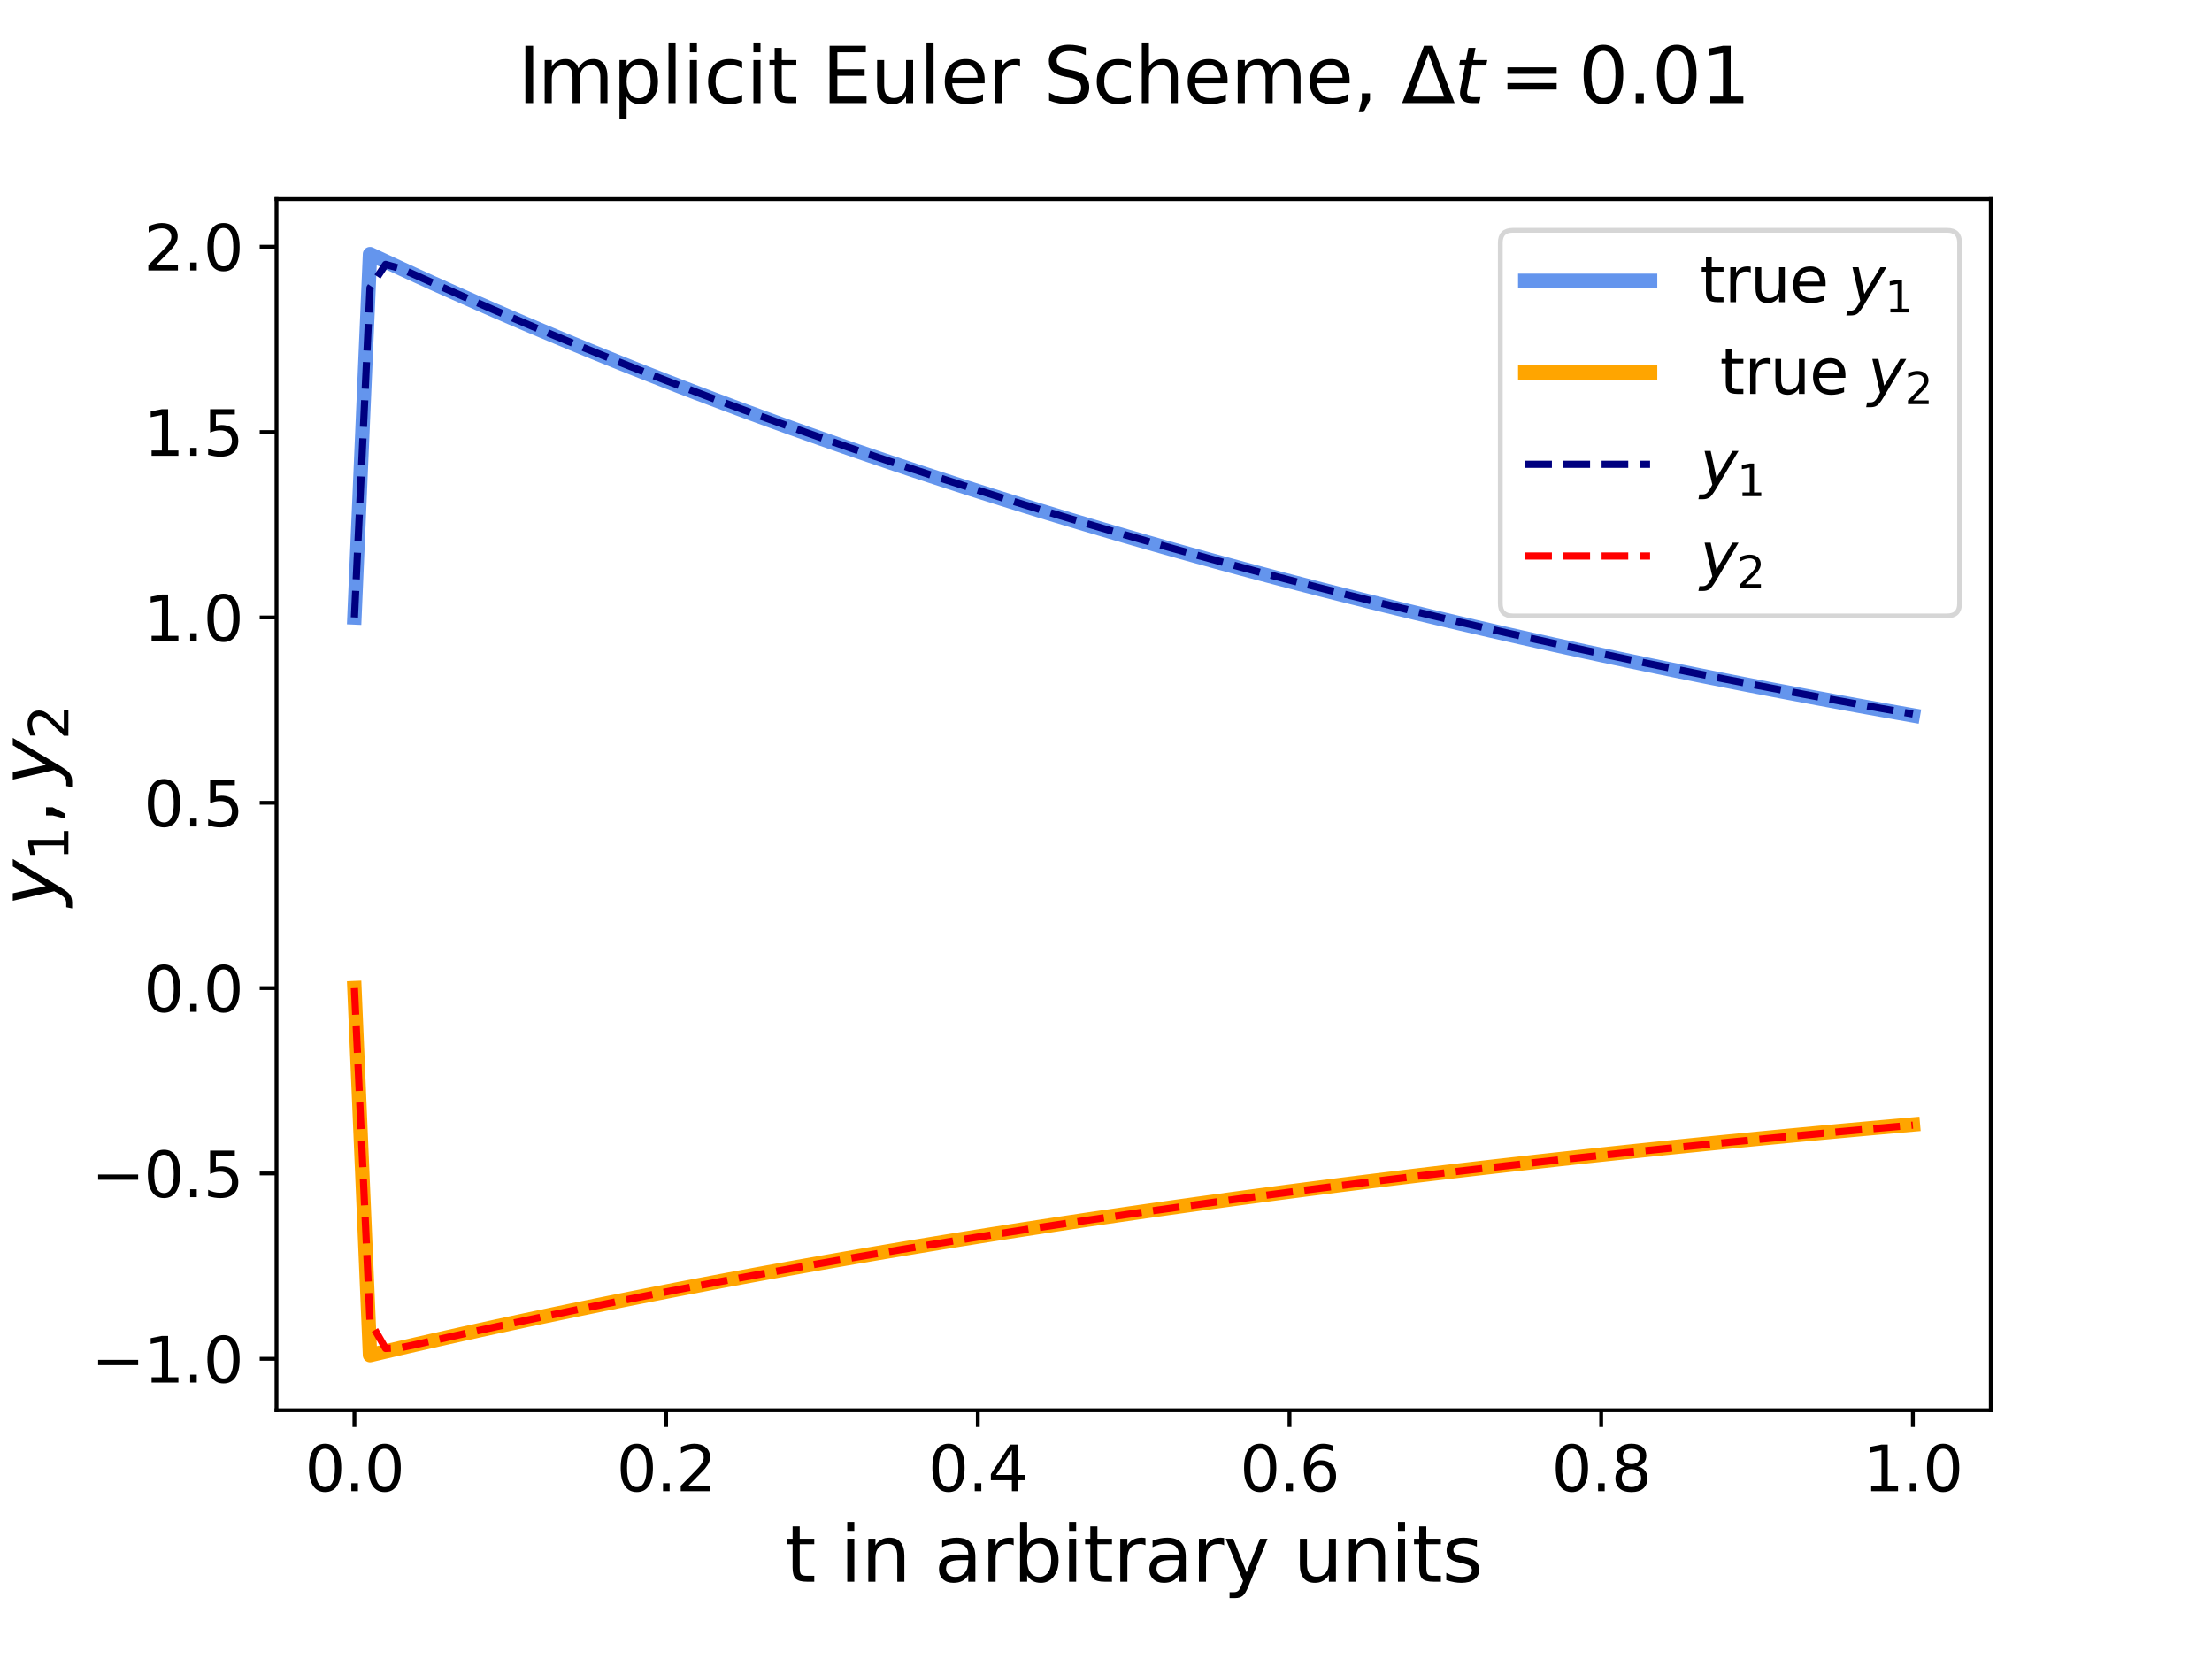 <?xml version="1.0" encoding="utf-8" standalone="no"?>
<!DOCTYPE svg PUBLIC "-//W3C//DTD SVG 1.1//EN"
  "http://www.w3.org/Graphics/SVG/1.1/DTD/svg11.dtd">
<svg xmlns:xlink="http://www.w3.org/1999/xlink" width="460.8pt" height="345.6pt" viewBox="0 0 460.8 345.6" xmlns="http://www.w3.org/2000/svg" version="1.1">
 <defs>
  <style type="text/css">*{stroke-linejoin: round; stroke-linecap: butt}</style>
 </defs>
 <g id="figure_1">
  <g id="patch_1">
   <path d="M 0 345.6 
L 460.8 345.6 
L 460.8 0 
L 0 0 
z
" style="fill: #ffffff"/>
  </g>
  <g id="axes_1">
   <g id="patch_2">
    <path d="M 57.6 293.76 
L 414.72 293.76 
L 414.72 41.472 
L 57.6 41.472 
z
" style="fill: #ffffff"/>
   </g>
   <g id="matplotlib.axis_1">
    <g id="xtick_1">
     <g id="line2d_1">
      <defs>
       <path id="me15429a01b" d="M 0 0 
L 0 3.5 
" style="stroke: #000000; stroke-width: 0.8"/>
      </defs>
      <g>
       <use xlink:href="#me15429a01b" x="73.833" y="293.76" style="stroke: #000000; stroke-width: 0.8"/>
      </g>
     </g>
     <g id="text_1">
      <!-- 0.0 -->
      <g transform="translate(63.496 310.638)scale(0.13 -0.13)">
       <defs>
        <path id="DejaVuSans-30" d="M 2034 4250 
Q 1547 4250 1301 3770 
Q 1056 3291 1056 2328 
Q 1056 1369 1301 889 
Q 1547 409 2034 409 
Q 2525 409 2770 889 
Q 3016 1369 3016 2328 
Q 3016 3291 2770 3770 
Q 2525 4250 2034 4250 
z
M 2034 4750 
Q 2819 4750 3233 4129 
Q 3647 3509 3647 2328 
Q 3647 1150 3233 529 
Q 2819 -91 2034 -91 
Q 1250 -91 836 529 
Q 422 1150 422 2328 
Q 422 3509 836 4129 
Q 1250 4750 2034 4750 
z
" transform="scale(0.016)"/>
        <path id="DejaVuSans-2e" d="M 684 794 
L 1344 794 
L 1344 0 
L 684 0 
L 684 794 
z
" transform="scale(0.016)"/>
       </defs>
       <use xlink:href="#DejaVuSans-30"/>
       <use xlink:href="#DejaVuSans-2e" x="63.623"/>
       <use xlink:href="#DejaVuSans-30" x="95.41"/>
      </g>
     </g>
    </g>
    <g id="xtick_2">
     <g id="line2d_2">
      <g>
       <use xlink:href="#me15429a01b" x="138.764" y="293.76" style="stroke: #000000; stroke-width: 0.8"/>
      </g>
     </g>
     <g id="text_2">
      <!-- 0.2 -->
      <g transform="translate(128.427 310.638)scale(0.13 -0.13)">
       <defs>
        <path id="DejaVuSans-32" d="M 1228 531 
L 3431 531 
L 3431 0 
L 469 0 
L 469 531 
Q 828 903 1448 1529 
Q 2069 2156 2228 2338 
Q 2531 2678 2651 2914 
Q 2772 3150 2772 3378 
Q 2772 3750 2511 3984 
Q 2250 4219 1831 4219 
Q 1534 4219 1204 4116 
Q 875 4013 500 3803 
L 500 4441 
Q 881 4594 1212 4672 
Q 1544 4750 1819 4750 
Q 2544 4750 2975 4387 
Q 3406 4025 3406 3419 
Q 3406 3131 3298 2873 
Q 3191 2616 2906 2266 
Q 2828 2175 2409 1742 
Q 1991 1309 1228 531 
z
" transform="scale(0.016)"/>
       </defs>
       <use xlink:href="#DejaVuSans-30"/>
       <use xlink:href="#DejaVuSans-2e" x="63.623"/>
       <use xlink:href="#DejaVuSans-32" x="95.41"/>
      </g>
     </g>
    </g>
    <g id="xtick_3">
     <g id="line2d_3">
      <g>
       <use xlink:href="#me15429a01b" x="203.695" y="293.76" style="stroke: #000000; stroke-width: 0.8"/>
      </g>
     </g>
     <g id="text_3">
      <!-- 0.4 -->
      <g transform="translate(193.358 310.638)scale(0.13 -0.13)">
       <defs>
        <path id="DejaVuSans-34" d="M 2419 4116 
L 825 1625 
L 2419 1625 
L 2419 4116 
z
M 2253 4666 
L 3047 4666 
L 3047 1625 
L 3713 1625 
L 3713 1100 
L 3047 1100 
L 3047 0 
L 2419 0 
L 2419 1100 
L 313 1100 
L 313 1709 
L 2253 4666 
z
" transform="scale(0.016)"/>
       </defs>
       <use xlink:href="#DejaVuSans-30"/>
       <use xlink:href="#DejaVuSans-2e" x="63.623"/>
       <use xlink:href="#DejaVuSans-34" x="95.41"/>
      </g>
     </g>
    </g>
    <g id="xtick_4">
     <g id="line2d_4">
      <g>
       <use xlink:href="#me15429a01b" x="268.625" y="293.76" style="stroke: #000000; stroke-width: 0.8"/>
      </g>
     </g>
     <g id="text_4">
      <!-- 0.6 -->
      <g transform="translate(258.288 310.638)scale(0.13 -0.13)">
       <defs>
        <path id="DejaVuSans-36" d="M 2113 2584 
Q 1688 2584 1439 2293 
Q 1191 2003 1191 1497 
Q 1191 994 1439 701 
Q 1688 409 2113 409 
Q 2538 409 2786 701 
Q 3034 994 3034 1497 
Q 3034 2003 2786 2293 
Q 2538 2584 2113 2584 
z
M 3366 4563 
L 3366 3988 
Q 3128 4100 2886 4159 
Q 2644 4219 2406 4219 
Q 1781 4219 1451 3797 
Q 1122 3375 1075 2522 
Q 1259 2794 1537 2939 
Q 1816 3084 2150 3084 
Q 2853 3084 3261 2657 
Q 3669 2231 3669 1497 
Q 3669 778 3244 343 
Q 2819 -91 2113 -91 
Q 1303 -91 875 529 
Q 447 1150 447 2328 
Q 447 3434 972 4092 
Q 1497 4750 2381 4750 
Q 2619 4750 2861 4703 
Q 3103 4656 3366 4563 
z
" transform="scale(0.016)"/>
       </defs>
       <use xlink:href="#DejaVuSans-30"/>
       <use xlink:href="#DejaVuSans-2e" x="63.623"/>
       <use xlink:href="#DejaVuSans-36" x="95.41"/>
      </g>
     </g>
    </g>
    <g id="xtick_5">
     <g id="line2d_5">
      <g>
       <use xlink:href="#me15429a01b" x="333.556" y="293.76" style="stroke: #000000; stroke-width: 0.8"/>
      </g>
     </g>
     <g id="text_5">
      <!-- 0.8 -->
      <g transform="translate(323.219 310.638)scale(0.13 -0.13)">
       <defs>
        <path id="DejaVuSans-38" d="M 2034 2216 
Q 1584 2216 1326 1975 
Q 1069 1734 1069 1313 
Q 1069 891 1326 650 
Q 1584 409 2034 409 
Q 2484 409 2743 651 
Q 3003 894 3003 1313 
Q 3003 1734 2745 1975 
Q 2488 2216 2034 2216 
z
M 1403 2484 
Q 997 2584 770 2862 
Q 544 3141 544 3541 
Q 544 4100 942 4425 
Q 1341 4750 2034 4750 
Q 2731 4750 3128 4425 
Q 3525 4100 3525 3541 
Q 3525 3141 3298 2862 
Q 3072 2584 2669 2484 
Q 3125 2378 3379 2068 
Q 3634 1759 3634 1313 
Q 3634 634 3220 271 
Q 2806 -91 2034 -91 
Q 1263 -91 848 271 
Q 434 634 434 1313 
Q 434 1759 690 2068 
Q 947 2378 1403 2484 
z
M 1172 3481 
Q 1172 3119 1398 2916 
Q 1625 2713 2034 2713 
Q 2441 2713 2670 2916 
Q 2900 3119 2900 3481 
Q 2900 3844 2670 4047 
Q 2441 4250 2034 4250 
Q 1625 4250 1398 4047 
Q 1172 3844 1172 3481 
z
" transform="scale(0.016)"/>
       </defs>
       <use xlink:href="#DejaVuSans-30"/>
       <use xlink:href="#DejaVuSans-2e" x="63.623"/>
       <use xlink:href="#DejaVuSans-38" x="95.41"/>
      </g>
     </g>
    </g>
    <g id="xtick_6">
     <g id="line2d_6">
      <g>
       <use xlink:href="#me15429a01b" x="398.487" y="293.76" style="stroke: #000000; stroke-width: 0.8"/>
      </g>
     </g>
     <g id="text_6">
      <!-- 1.0 -->
      <g transform="translate(388.15 310.638)scale(0.13 -0.13)">
       <defs>
        <path id="DejaVuSans-31" d="M 794 531 
L 1825 531 
L 1825 4091 
L 703 3866 
L 703 4441 
L 1819 4666 
L 2450 4666 
L 2450 531 
L 3481 531 
L 3481 0 
L 794 0 
L 794 531 
z
" transform="scale(0.016)"/>
       </defs>
       <use xlink:href="#DejaVuSans-31"/>
       <use xlink:href="#DejaVuSans-2e" x="63.623"/>
       <use xlink:href="#DejaVuSans-30" x="95.41"/>
      </g>
     </g>
    </g>
    <g id="text_7">
     <!-- t in arbitrary units -->
     <g transform="translate(163.594 329.499)scale(0.16 -0.16)">
      <defs>
       <path id="DejaVuSans-74" d="M 1172 4494 
L 1172 3500 
L 2356 3500 
L 2356 3053 
L 1172 3053 
L 1172 1153 
Q 1172 725 1289 603 
Q 1406 481 1766 481 
L 2356 481 
L 2356 0 
L 1766 0 
Q 1100 0 847 248 
Q 594 497 594 1153 
L 594 3053 
L 172 3053 
L 172 3500 
L 594 3500 
L 594 4494 
L 1172 4494 
z
" transform="scale(0.016)"/>
       <path id="DejaVuSans-20" transform="scale(0.016)"/>
       <path id="DejaVuSans-69" d="M 603 3500 
L 1178 3500 
L 1178 0 
L 603 0 
L 603 3500 
z
M 603 4863 
L 1178 4863 
L 1178 4134 
L 603 4134 
L 603 4863 
z
" transform="scale(0.016)"/>
       <path id="DejaVuSans-6e" d="M 3513 2113 
L 3513 0 
L 2938 0 
L 2938 2094 
Q 2938 2591 2744 2837 
Q 2550 3084 2163 3084 
Q 1697 3084 1428 2787 
Q 1159 2491 1159 1978 
L 1159 0 
L 581 0 
L 581 3500 
L 1159 3500 
L 1159 2956 
Q 1366 3272 1645 3428 
Q 1925 3584 2291 3584 
Q 2894 3584 3203 3211 
Q 3513 2838 3513 2113 
z
" transform="scale(0.016)"/>
       <path id="DejaVuSans-61" d="M 2194 1759 
Q 1497 1759 1228 1600 
Q 959 1441 959 1056 
Q 959 750 1161 570 
Q 1363 391 1709 391 
Q 2188 391 2477 730 
Q 2766 1069 2766 1631 
L 2766 1759 
L 2194 1759 
z
M 3341 1997 
L 3341 0 
L 2766 0 
L 2766 531 
Q 2569 213 2275 61 
Q 1981 -91 1556 -91 
Q 1019 -91 701 211 
Q 384 513 384 1019 
Q 384 1609 779 1909 
Q 1175 2209 1959 2209 
L 2766 2209 
L 2766 2266 
Q 2766 2663 2505 2880 
Q 2244 3097 1772 3097 
Q 1472 3097 1187 3025 
Q 903 2953 641 2809 
L 641 3341 
Q 956 3463 1253 3523 
Q 1550 3584 1831 3584 
Q 2591 3584 2966 3190 
Q 3341 2797 3341 1997 
z
" transform="scale(0.016)"/>
       <path id="DejaVuSans-72" d="M 2631 2963 
Q 2534 3019 2420 3045 
Q 2306 3072 2169 3072 
Q 1681 3072 1420 2755 
Q 1159 2438 1159 1844 
L 1159 0 
L 581 0 
L 581 3500 
L 1159 3500 
L 1159 2956 
Q 1341 3275 1631 3429 
Q 1922 3584 2338 3584 
Q 2397 3584 2469 3576 
Q 2541 3569 2628 3553 
L 2631 2963 
z
" transform="scale(0.016)"/>
       <path id="DejaVuSans-62" d="M 3116 1747 
Q 3116 2381 2855 2742 
Q 2594 3103 2138 3103 
Q 1681 3103 1420 2742 
Q 1159 2381 1159 1747 
Q 1159 1113 1420 752 
Q 1681 391 2138 391 
Q 2594 391 2855 752 
Q 3116 1113 3116 1747 
z
M 1159 2969 
Q 1341 3281 1617 3432 
Q 1894 3584 2278 3584 
Q 2916 3584 3314 3078 
Q 3713 2572 3713 1747 
Q 3713 922 3314 415 
Q 2916 -91 2278 -91 
Q 1894 -91 1617 61 
Q 1341 213 1159 525 
L 1159 0 
L 581 0 
L 581 4863 
L 1159 4863 
L 1159 2969 
z
" transform="scale(0.016)"/>
       <path id="DejaVuSans-79" d="M 2059 -325 
Q 1816 -950 1584 -1140 
Q 1353 -1331 966 -1331 
L 506 -1331 
L 506 -850 
L 844 -850 
Q 1081 -850 1212 -737 
Q 1344 -625 1503 -206 
L 1606 56 
L 191 3500 
L 800 3500 
L 1894 763 
L 2988 3500 
L 3597 3500 
L 2059 -325 
z
" transform="scale(0.016)"/>
       <path id="DejaVuSans-75" d="M 544 1381 
L 544 3500 
L 1119 3500 
L 1119 1403 
Q 1119 906 1312 657 
Q 1506 409 1894 409 
Q 2359 409 2629 706 
Q 2900 1003 2900 1516 
L 2900 3500 
L 3475 3500 
L 3475 0 
L 2900 0 
L 2900 538 
Q 2691 219 2414 64 
Q 2138 -91 1772 -91 
Q 1169 -91 856 284 
Q 544 659 544 1381 
z
M 1991 3584 
L 1991 3584 
z
" transform="scale(0.016)"/>
       <path id="DejaVuSans-73" d="M 2834 3397 
L 2834 2853 
Q 2591 2978 2328 3040 
Q 2066 3103 1784 3103 
Q 1356 3103 1142 2972 
Q 928 2841 928 2578 
Q 928 2378 1081 2264 
Q 1234 2150 1697 2047 
L 1894 2003 
Q 2506 1872 2764 1633 
Q 3022 1394 3022 966 
Q 3022 478 2636 193 
Q 2250 -91 1575 -91 
Q 1294 -91 989 -36 
Q 684 19 347 128 
L 347 722 
Q 666 556 975 473 
Q 1284 391 1588 391 
Q 1994 391 2212 530 
Q 2431 669 2431 922 
Q 2431 1156 2273 1281 
Q 2116 1406 1581 1522 
L 1381 1569 
Q 847 1681 609 1914 
Q 372 2147 372 2553 
Q 372 3047 722 3315 
Q 1072 3584 1716 3584 
Q 2034 3584 2315 3537 
Q 2597 3491 2834 3397 
z
" transform="scale(0.016)"/>
      </defs>
      <use xlink:href="#DejaVuSans-74"/>
      <use xlink:href="#DejaVuSans-20" x="39.209"/>
      <use xlink:href="#DejaVuSans-69" x="70.996"/>
      <use xlink:href="#DejaVuSans-6e" x="98.779"/>
      <use xlink:href="#DejaVuSans-20" x="162.158"/>
      <use xlink:href="#DejaVuSans-61" x="193.945"/>
      <use xlink:href="#DejaVuSans-72" x="255.225"/>
      <use xlink:href="#DejaVuSans-62" x="296.338"/>
      <use xlink:href="#DejaVuSans-69" x="359.814"/>
      <use xlink:href="#DejaVuSans-74" x="387.598"/>
      <use xlink:href="#DejaVuSans-72" x="426.807"/>
      <use xlink:href="#DejaVuSans-61" x="467.92"/>
      <use xlink:href="#DejaVuSans-72" x="529.199"/>
      <use xlink:href="#DejaVuSans-79" x="570.312"/>
      <use xlink:href="#DejaVuSans-20" x="629.492"/>
      <use xlink:href="#DejaVuSans-75" x="661.279"/>
      <use xlink:href="#DejaVuSans-6e" x="724.658"/>
      <use xlink:href="#DejaVuSans-69" x="788.037"/>
      <use xlink:href="#DejaVuSans-74" x="815.82"/>
      <use xlink:href="#DejaVuSans-73" x="855.029"/>
     </g>
    </g>
   </g>
   <g id="matplotlib.axis_2">
    <g id="ytick_1">
     <g id="line2d_7">
      <defs>
       <path id="m0a62e0c70d" d="M 0 0 
L -3.5 0 
" style="stroke: #000000; stroke-width: 0.8"/>
      </defs>
      <g>
       <use xlink:href="#m0a62e0c70d" x="57.6" y="283.064" style="stroke: #000000; stroke-width: 0.8"/>
      </g>
     </g>
     <g id="text_8">
      <!-- −1.0 -->
      <g transform="translate(19.032 288.003)scale(0.13 -0.13)">
       <defs>
        <path id="DejaVuSans-2212" d="M 678 2272 
L 4684 2272 
L 4684 1741 
L 678 1741 
L 678 2272 
z
" transform="scale(0.016)"/>
       </defs>
       <use xlink:href="#DejaVuSans-2212"/>
       <use xlink:href="#DejaVuSans-31" x="83.789"/>
       <use xlink:href="#DejaVuSans-2e" x="147.412"/>
       <use xlink:href="#DejaVuSans-30" x="179.199"/>
      </g>
     </g>
    </g>
    <g id="ytick_2">
     <g id="line2d_8">
      <g>
       <use xlink:href="#m0a62e0c70d" x="57.6" y="244.453" style="stroke: #000000; stroke-width: 0.8"/>
      </g>
     </g>
     <g id="text_9">
      <!-- −0.5 -->
      <g transform="translate(19.032 249.392)scale(0.13 -0.13)">
       <defs>
        <path id="DejaVuSans-35" d="M 691 4666 
L 3169 4666 
L 3169 4134 
L 1269 4134 
L 1269 2991 
Q 1406 3038 1543 3061 
Q 1681 3084 1819 3084 
Q 2600 3084 3056 2656 
Q 3513 2228 3513 1497 
Q 3513 744 3044 326 
Q 2575 -91 1722 -91 
Q 1428 -91 1123 -41 
Q 819 9 494 109 
L 494 744 
Q 775 591 1075 516 
Q 1375 441 1709 441 
Q 2250 441 2565 725 
Q 2881 1009 2881 1497 
Q 2881 1984 2565 2268 
Q 2250 2553 1709 2553 
Q 1456 2553 1204 2497 
Q 953 2441 691 2322 
L 691 4666 
z
" transform="scale(0.016)"/>
       </defs>
       <use xlink:href="#DejaVuSans-2212"/>
       <use xlink:href="#DejaVuSans-30" x="83.789"/>
       <use xlink:href="#DejaVuSans-2e" x="147.412"/>
       <use xlink:href="#DejaVuSans-35" x="179.199"/>
      </g>
     </g>
    </g>
    <g id="ytick_3">
     <g id="line2d_9">
      <g>
       <use xlink:href="#m0a62e0c70d" x="57.6" y="205.843" style="stroke: #000000; stroke-width: 0.8"/>
      </g>
     </g>
     <g id="text_10">
      <!-- 0.0 -->
      <g transform="translate(29.926 210.782)scale(0.13 -0.13)">
       <use xlink:href="#DejaVuSans-30"/>
       <use xlink:href="#DejaVuSans-2e" x="63.623"/>
       <use xlink:href="#DejaVuSans-30" x="95.41"/>
      </g>
     </g>
    </g>
    <g id="ytick_4">
     <g id="line2d_10">
      <g>
       <use xlink:href="#m0a62e0c70d" x="57.6" y="167.232" style="stroke: #000000; stroke-width: 0.8"/>
      </g>
     </g>
     <g id="text_11">
      <!-- 0.5 -->
      <g transform="translate(29.926 172.171)scale(0.13 -0.13)">
       <use xlink:href="#DejaVuSans-30"/>
       <use xlink:href="#DejaVuSans-2e" x="63.623"/>
       <use xlink:href="#DejaVuSans-35" x="95.41"/>
      </g>
     </g>
    </g>
    <g id="ytick_5">
     <g id="line2d_11">
      <g>
       <use xlink:href="#m0a62e0c70d" x="57.6" y="128.621" style="stroke: #000000; stroke-width: 0.8"/>
      </g>
     </g>
     <g id="text_12">
      <!-- 1.0 -->
      <g transform="translate(29.926 133.56)scale(0.13 -0.13)">
       <use xlink:href="#DejaVuSans-31"/>
       <use xlink:href="#DejaVuSans-2e" x="63.623"/>
       <use xlink:href="#DejaVuSans-30" x="95.41"/>
      </g>
     </g>
    </g>
    <g id="ytick_6">
     <g id="line2d_12">
      <g>
       <use xlink:href="#m0a62e0c70d" x="57.6" y="90.01" style="stroke: #000000; stroke-width: 0.8"/>
      </g>
     </g>
     <g id="text_13">
      <!-- 1.5 -->
      <g transform="translate(29.926 94.949)scale(0.13 -0.13)">
       <use xlink:href="#DejaVuSans-31"/>
       <use xlink:href="#DejaVuSans-2e" x="63.623"/>
       <use xlink:href="#DejaVuSans-35" x="95.41"/>
      </g>
     </g>
    </g>
    <g id="ytick_7">
     <g id="line2d_13">
      <g>
       <use xlink:href="#m0a62e0c70d" x="57.6" y="51.399" style="stroke: #000000; stroke-width: 0.8"/>
      </g>
     </g>
     <g id="text_14">
      <!-- 2.0 -->
      <g transform="translate(29.926 56.338)scale(0.13 -0.13)">
       <use xlink:href="#DejaVuSans-32"/>
       <use xlink:href="#DejaVuSans-2e" x="63.623"/>
       <use xlink:href="#DejaVuSans-30" x="95.41"/>
      </g>
     </g>
    </g>
    <g id="text_15">
     <!-- $y_1, y_2$ -->
     <g transform="translate(11.672 188.816)rotate(-90)scale(0.16 -0.16)">
      <defs>
       <path id="DejaVuSans-Oblique-79" d="M 1588 -325 
Q 1188 -997 936 -1164 
Q 684 -1331 294 -1331 
L -159 -1331 
L -63 -850 
L 269 -850 
Q 509 -850 678 -719 
Q 847 -588 1056 -206 
L 1234 128 
L 459 3500 
L 1069 3500 
L 1650 819 
L 3256 3500 
L 3859 3500 
L 1588 -325 
z
" transform="scale(0.016)"/>
       <path id="DejaVuSans-2c" d="M 750 794 
L 1409 794 
L 1409 256 
L 897 -744 
L 494 -744 
L 750 256 
L 750 794 
z
" transform="scale(0.016)"/>
      </defs>
      <use xlink:href="#DejaVuSans-Oblique-79" transform="translate(0 0.312)"/>
      <use xlink:href="#DejaVuSans-31" transform="translate(59.18 -16.094)scale(0.7)"/>
      <use xlink:href="#DejaVuSans-2c" transform="translate(106.45 0.312)"/>
      <use xlink:href="#DejaVuSans-Oblique-79" transform="translate(157.72 0.312)"/>
      <use xlink:href="#DejaVuSans-32" transform="translate(216.899 -16.094)scale(0.7)"/>
     </g>
    </g>
   </g>
   <g id="line2d_14">
    <path d="M 73.833 128.621 
L 77.079 52.94 
L 80.326 54.458 
L 83.572 55.964 
L 86.819 57.455 
L 90.065 58.932 
L 93.312 60.393 
L 96.559 61.841 
L 99.805 63.274 
L 103.052 64.692 
L 106.298 66.097 
L 109.545 67.487 
L 112.791 68.864 
L 116.038 70.227 
L 119.284 71.576 
L 122.531 72.912 
L 125.777 74.235 
L 129.024 75.544 
L 132.271 76.841 
L 135.517 78.124 
L 138.764 79.395 
L 142.01 80.653 
L 145.257 81.899 
L 148.503 83.132 
L 151.75 84.353 
L 154.996 85.562 
L 158.243 86.759 
L 161.489 87.944 
L 164.736 89.117 
L 167.983 90.278 
L 171.229 91.428 
L 174.476 92.567 
L 177.722 93.694 
L 180.969 94.81 
L 184.215 95.915 
L 187.462 97.008 
L 190.708 98.091 
L 193.955 99.163 
L 197.201 100.225 
L 200.448 101.276 
L 203.695 102.316 
L 206.941 103.346 
L 210.188 104.366 
L 213.434 105.376 
L 216.681 106.376 
L 219.927 107.365 
L 223.174 108.345 
L 226.42 109.315 
L 229.667 110.276 
L 232.913 111.227 
L 236.16 112.168 
L 239.407 113.1 
L 242.653 114.023 
L 245.9 114.937 
L 249.146 115.841 
L 252.393 116.737 
L 255.639 117.623 
L 258.886 118.501 
L 262.132 119.37 
L 265.379 120.231 
L 268.625 121.082 
L 271.872 121.926 
L 275.119 122.761 
L 278.365 123.587 
L 281.612 124.406 
L 284.858 125.216 
L 288.105 126.018 
L 291.351 126.813 
L 294.598 127.599 
L 297.844 128.378 
L 301.091 129.148 
L 304.337 129.912 
L 307.584 130.667 
L 310.831 131.415 
L 314.077 132.156 
L 317.324 132.889 
L 320.57 133.615 
L 323.817 134.333 
L 327.063 135.045 
L 330.31 135.749 
L 333.556 136.447 
L 336.803 137.137 
L 340.049 137.821 
L 343.296 138.498 
L 346.543 139.168 
L 349.789 139.831 
L 353.036 140.488 
L 356.282 141.138 
L 359.529 141.782 
L 362.775 142.42 
L 366.022 143.051 
L 369.268 143.675 
L 372.515 144.294 
L 375.761 144.906 
L 379.008 145.513 
L 382.255 146.113 
L 385.501 146.707 
L 388.748 147.296 
L 391.994 147.878 
L 395.241 148.455 
L 398.487 149.026 
" clip-path="url(#pacac186e13)" style="fill: none; stroke: #6495ed; stroke-width: 3; stroke-linecap: square"/>
   </g>
   <g id="line2d_15">
    <path d="M 73.833 205.843 
L 77.079 282.292 
L 80.326 281.535 
L 83.572 280.782 
L 86.819 280.036 
L 90.065 279.298 
L 93.312 278.567 
L 96.559 277.844 
L 99.805 277.127 
L 103.052 276.418 
L 106.298 275.716 
L 109.545 275.02 
L 112.791 274.332 
L 116.038 273.651 
L 119.284 272.976 
L 122.531 272.308 
L 125.777 271.647 
L 129.024 270.992 
L 132.271 270.344 
L 135.517 269.702 
L 138.764 269.066 
L 142.01 268.437 
L 145.257 267.814 
L 148.503 267.198 
L 151.75 266.587 
L 154.996 265.983 
L 158.243 265.384 
L 161.489 264.792 
L 164.736 264.205 
L 167.983 263.625 
L 171.229 263.05 
L 174.476 262.481 
L 177.722 261.917 
L 180.969 261.359 
L 184.215 260.807 
L 187.462 260.26 
L 190.708 259.718 
L 193.955 259.182 
L 197.201 258.652 
L 200.448 258.126 
L 203.695 257.606 
L 206.941 257.091 
L 210.188 256.581 
L 213.434 256.076 
L 216.681 255.576 
L 219.927 255.081 
L 223.174 254.591 
L 226.42 254.106 
L 229.667 253.626 
L 232.913 253.151 
L 236.16 252.68 
L 239.407 252.214 
L 242.653 251.752 
L 245.9 251.296 
L 249.146 250.843 
L 252.393 250.396 
L 255.639 249.952 
L 258.886 249.513 
L 262.132 249.079 
L 265.379 248.649 
L 268.625 248.223 
L 271.872 247.801 
L 275.119 247.384 
L 278.365 246.97 
L 281.612 246.561 
L 284.858 246.156 
L 288.105 245.755 
L 291.351 245.358 
L 294.598 244.964 
L 297.844 244.575 
L 301.091 244.19 
L 304.337 243.808 
L 307.584 243.43 
L 310.831 243.056 
L 314.077 242.686 
L 317.324 242.32 
L 320.57 241.957 
L 323.817 241.597 
L 327.063 241.241 
L 330.31 240.889 
L 333.556 240.541 
L 336.803 240.195 
L 340.049 239.853 
L 343.296 239.515 
L 346.543 239.18 
L 349.789 238.848 
L 353.036 238.52 
L 356.282 238.195 
L 359.529 237.873 
L 362.775 237.554 
L 366.022 237.239 
L 369.268 236.926 
L 372.515 236.617 
L 375.761 236.311 
L 379.008 236.008 
L 382.255 235.707 
L 385.501 235.41 
L 388.748 235.116 
L 391.994 234.825 
L 395.241 234.536 
L 398.487 234.251 
" clip-path="url(#pacac186e13)" style="fill: none; stroke: #ffa500; stroke-width: 3; stroke-linecap: square"/>
   </g>
   <g id="line2d_16">
    <path d="M 73.833 128.621 
L 77.079 59.949 
L 80.326 55.081 
L 83.572 56 
L 86.819 57.431 
L 90.065 58.896 
L 93.312 60.35 
L 96.559 61.791 
L 99.805 63.217 
L 103.052 64.629 
L 106.298 66.027 
L 109.545 67.411 
L 112.791 68.782 
L 116.038 70.139 
L 119.284 71.483 
L 122.531 72.813 
L 125.777 74.13 
L 129.024 75.434 
L 132.271 76.725 
L 135.517 78.004 
L 138.764 79.27 
L 142.01 80.523 
L 145.257 81.764 
L 148.503 82.992 
L 151.75 84.208 
L 154.996 85.413 
L 158.243 86.605 
L 161.489 87.786 
L 164.736 88.954 
L 167.983 90.112 
L 171.229 91.258 
L 174.476 92.392 
L 177.722 93.515 
L 180.969 94.628 
L 184.215 95.729 
L 187.462 96.819 
L 190.708 97.898 
L 193.955 98.967 
L 197.201 100.025 
L 200.448 101.073 
L 203.695 102.11 
L 206.941 103.137 
L 210.188 104.154 
L 213.434 105.161 
L 216.681 106.158 
L 219.927 107.145 
L 223.174 108.122 
L 226.42 109.09 
L 229.667 110.048 
L 232.913 110.996 
L 236.16 111.935 
L 239.407 112.865 
L 242.653 113.785 
L 245.9 114.697 
L 249.146 115.599 
L 252.393 116.493 
L 255.639 117.378 
L 258.886 118.253 
L 262.132 119.121 
L 265.379 119.979 
L 268.625 120.829 
L 271.872 121.671 
L 275.119 122.505 
L 278.365 123.33 
L 281.612 124.147 
L 284.858 124.955 
L 288.105 125.756 
L 291.351 126.549 
L 294.598 127.334 
L 297.844 128.112 
L 301.091 128.881 
L 304.337 129.643 
L 307.584 130.398 
L 310.831 131.145 
L 314.077 131.884 
L 317.324 132.617 
L 320.57 133.342 
L 323.817 134.059 
L 327.063 134.77 
L 330.31 135.474 
L 333.556 136.171 
L 336.803 136.86 
L 340.049 137.543 
L 343.296 138.22 
L 346.543 138.889 
L 349.789 139.552 
L 353.036 140.208 
L 356.282 140.858 
L 359.529 141.502 
L 362.775 142.139 
L 366.022 142.769 
L 369.268 143.394 
L 372.515 144.012 
L 375.761 144.624 
L 379.008 145.23 
L 382.255 145.831 
L 385.501 146.425 
L 388.748 147.013 
L 391.994 147.596 
L 395.241 148.172 
L 398.487 148.743 
" clip-path="url(#pacac186e13)" style="fill: none; stroke-dasharray: 5.55,2.4; stroke-dashoffset: 0; stroke: #000080; stroke-width: 1.5"/>
   </g>
   <g id="line2d_17">
    <path d="M 73.833 205.843 
L 77.079 275.28 
L 80.326 280.904 
L 83.572 280.735 
L 86.819 280.046 
L 90.065 279.316 
L 93.312 278.589 
L 96.559 277.869 
L 99.805 277.155 
L 103.052 276.449 
L 106.298 275.75 
L 109.545 275.058 
L 112.791 274.373 
L 116.038 273.694 
L 119.284 273.023 
L 122.531 272.357 
L 125.777 271.699 
L 129.024 271.047 
L 132.271 270.401 
L 135.517 269.762 
L 138.764 269.129 
L 142.01 268.503 
L 145.257 267.882 
L 148.503 267.268 
L 151.75 266.66 
L 154.996 266.058 
L 158.243 265.461 
L 161.489 264.871 
L 164.736 264.287 
L 167.983 263.708 
L 171.229 263.135 
L 174.476 262.568 
L 177.722 262.006 
L 180.969 261.45 
L 184.215 260.9 
L 187.462 260.354 
L 190.708 259.815 
L 193.955 259.28 
L 197.201 258.751 
L 200.448 258.227 
L 203.695 257.709 
L 206.941 257.195 
L 210.188 256.687 
L 213.434 256.183 
L 216.681 255.685 
L 219.927 255.191 
L 223.174 254.703 
L 226.42 254.219 
L 229.667 253.74 
L 232.913 253.266 
L 236.16 252.796 
L 239.407 252.331 
L 242.653 251.871 
L 245.9 251.415 
L 249.146 250.964 
L 252.393 250.517 
L 255.639 250.075 
L 258.886 249.637 
L 262.132 249.204 
L 265.379 248.774 
L 268.625 248.349 
L 271.872 247.928 
L 275.119 247.512 
L 278.365 247.099 
L 281.612 246.691 
L 284.858 246.286 
L 288.105 245.886 
L 291.351 245.489 
L 294.598 245.097 
L 297.844 244.708 
L 301.091 244.323 
L 304.337 243.942 
L 307.584 243.565 
L 310.831 243.192 
L 314.077 242.822 
L 317.324 242.456 
L 320.57 242.093 
L 323.817 241.734 
L 327.063 241.379 
L 330.31 241.027 
L 333.556 240.679 
L 336.803 240.334 
L 340.049 239.992 
L 343.296 239.654 
L 346.543 239.319 
L 349.789 238.988 
L 353.036 238.66 
L 356.282 238.335 
L 359.529 238.013 
L 362.775 237.695 
L 366.022 237.379 
L 369.268 237.067 
L 372.515 236.758 
L 375.761 236.452 
L 379.008 236.149 
L 382.255 235.849 
L 385.501 235.552 
L 388.748 235.257 
L 391.994 234.966 
L 395.241 234.678 
L 398.487 234.392 
" clip-path="url(#pacac186e13)" style="fill: none; stroke-dasharray: 5.55,2.4; stroke-dashoffset: 0; stroke: #ff0000; stroke-width: 1.5"/>
   </g>
   <g id="patch_3">
    <path d="M 57.6 293.76 
L 57.6 41.472 
" style="fill: none; stroke: #000000; stroke-width: 0.8; stroke-linejoin: miter; stroke-linecap: square"/>
   </g>
   <g id="patch_4">
    <path d="M 414.72 293.76 
L 414.72 41.472 
" style="fill: none; stroke: #000000; stroke-width: 0.8; stroke-linejoin: miter; stroke-linecap: square"/>
   </g>
   <g id="patch_5">
    <path d="M 57.6 293.76 
L 414.72 293.76 
" style="fill: none; stroke: #000000; stroke-width: 0.8; stroke-linejoin: miter; stroke-linecap: square"/>
   </g>
   <g id="patch_6">
    <path d="M 57.6 41.472 
L 414.72 41.472 
" style="fill: none; stroke: #000000; stroke-width: 0.8; stroke-linejoin: miter; stroke-linecap: square"/>
   </g>
   <g id="text_16">
    <!-- Implicit Euler Scheme, $\Delta t = $0.01 -->
    <g transform="translate(107.84 21.472)scale(0.16 -0.16)">
     <defs>
      <path id="DejaVuSans-49" d="M 628 4666 
L 1259 4666 
L 1259 0 
L 628 0 
L 628 4666 
z
" transform="scale(0.016)"/>
      <path id="DejaVuSans-6d" d="M 3328 2828 
Q 3544 3216 3844 3400 
Q 4144 3584 4550 3584 
Q 5097 3584 5394 3201 
Q 5691 2819 5691 2113 
L 5691 0 
L 5113 0 
L 5113 2094 
Q 5113 2597 4934 2840 
Q 4756 3084 4391 3084 
Q 3944 3084 3684 2787 
Q 3425 2491 3425 1978 
L 3425 0 
L 2847 0 
L 2847 2094 
Q 2847 2600 2669 2842 
Q 2491 3084 2119 3084 
Q 1678 3084 1418 2786 
Q 1159 2488 1159 1978 
L 1159 0 
L 581 0 
L 581 3500 
L 1159 3500 
L 1159 2956 
Q 1356 3278 1631 3431 
Q 1906 3584 2284 3584 
Q 2666 3584 2933 3390 
Q 3200 3197 3328 2828 
z
" transform="scale(0.016)"/>
      <path id="DejaVuSans-70" d="M 1159 525 
L 1159 -1331 
L 581 -1331 
L 581 3500 
L 1159 3500 
L 1159 2969 
Q 1341 3281 1617 3432 
Q 1894 3584 2278 3584 
Q 2916 3584 3314 3078 
Q 3713 2572 3713 1747 
Q 3713 922 3314 415 
Q 2916 -91 2278 -91 
Q 1894 -91 1617 61 
Q 1341 213 1159 525 
z
M 3116 1747 
Q 3116 2381 2855 2742 
Q 2594 3103 2138 3103 
Q 1681 3103 1420 2742 
Q 1159 2381 1159 1747 
Q 1159 1113 1420 752 
Q 1681 391 2138 391 
Q 2594 391 2855 752 
Q 3116 1113 3116 1747 
z
" transform="scale(0.016)"/>
      <path id="DejaVuSans-6c" d="M 603 4863 
L 1178 4863 
L 1178 0 
L 603 0 
L 603 4863 
z
" transform="scale(0.016)"/>
      <path id="DejaVuSans-63" d="M 3122 3366 
L 3122 2828 
Q 2878 2963 2633 3030 
Q 2388 3097 2138 3097 
Q 1578 3097 1268 2742 
Q 959 2388 959 1747 
Q 959 1106 1268 751 
Q 1578 397 2138 397 
Q 2388 397 2633 464 
Q 2878 531 3122 666 
L 3122 134 
Q 2881 22 2623 -34 
Q 2366 -91 2075 -91 
Q 1284 -91 818 406 
Q 353 903 353 1747 
Q 353 2603 823 3093 
Q 1294 3584 2113 3584 
Q 2378 3584 2631 3529 
Q 2884 3475 3122 3366 
z
" transform="scale(0.016)"/>
      <path id="DejaVuSans-45" d="M 628 4666 
L 3578 4666 
L 3578 4134 
L 1259 4134 
L 1259 2753 
L 3481 2753 
L 3481 2222 
L 1259 2222 
L 1259 531 
L 3634 531 
L 3634 0 
L 628 0 
L 628 4666 
z
" transform="scale(0.016)"/>
      <path id="DejaVuSans-65" d="M 3597 1894 
L 3597 1613 
L 953 1613 
Q 991 1019 1311 708 
Q 1631 397 2203 397 
Q 2534 397 2845 478 
Q 3156 559 3463 722 
L 3463 178 
Q 3153 47 2828 -22 
Q 2503 -91 2169 -91 
Q 1331 -91 842 396 
Q 353 884 353 1716 
Q 353 2575 817 3079 
Q 1281 3584 2069 3584 
Q 2775 3584 3186 3129 
Q 3597 2675 3597 1894 
z
M 3022 2063 
Q 3016 2534 2758 2815 
Q 2500 3097 2075 3097 
Q 1594 3097 1305 2825 
Q 1016 2553 972 2059 
L 3022 2063 
z
" transform="scale(0.016)"/>
      <path id="DejaVuSans-53" d="M 3425 4513 
L 3425 3897 
Q 3066 4069 2747 4153 
Q 2428 4238 2131 4238 
Q 1616 4238 1336 4038 
Q 1056 3838 1056 3469 
Q 1056 3159 1242 3001 
Q 1428 2844 1947 2747 
L 2328 2669 
Q 3034 2534 3370 2195 
Q 3706 1856 3706 1288 
Q 3706 609 3251 259 
Q 2797 -91 1919 -91 
Q 1588 -91 1214 -16 
Q 841 59 441 206 
L 441 856 
Q 825 641 1194 531 
Q 1563 422 1919 422 
Q 2459 422 2753 634 
Q 3047 847 3047 1241 
Q 3047 1584 2836 1778 
Q 2625 1972 2144 2069 
L 1759 2144 
Q 1053 2284 737 2584 
Q 422 2884 422 3419 
Q 422 4038 858 4394 
Q 1294 4750 2059 4750 
Q 2388 4750 2728 4690 
Q 3069 4631 3425 4513 
z
" transform="scale(0.016)"/>
      <path id="DejaVuSans-68" d="M 3513 2113 
L 3513 0 
L 2938 0 
L 2938 2094 
Q 2938 2591 2744 2837 
Q 2550 3084 2163 3084 
Q 1697 3084 1428 2787 
Q 1159 2491 1159 1978 
L 1159 0 
L 581 0 
L 581 4863 
L 1159 4863 
L 1159 2956 
Q 1366 3272 1645 3428 
Q 1925 3584 2291 3584 
Q 2894 3584 3203 3211 
Q 3513 2838 3513 2113 
z
" transform="scale(0.016)"/>
      <path id="DejaVuSans-394" d="M 2188 4044 
L 906 525 
L 3472 525 
L 2188 4044 
z
M 50 0 
L 1831 4666 
L 2547 4666 
L 4325 0 
L 50 0 
z
" transform="scale(0.016)"/>
      <path id="DejaVuSans-Oblique-74" d="M 2706 3500 
L 2619 3053 
L 1472 3053 
L 1100 1153 
Q 1081 1047 1072 975 
Q 1063 903 1063 863 
Q 1063 663 1183 572 
Q 1303 481 1569 481 
L 2150 481 
L 2053 0 
L 1503 0 
Q 991 0 739 200 
Q 488 400 488 806 
Q 488 878 497 964 
Q 506 1050 525 1153 
L 897 3053 
L 409 3053 
L 500 3500 
L 978 3500 
L 1172 4494 
L 1747 4494 
L 1556 3500 
L 2706 3500 
z
" transform="scale(0.016)"/>
      <path id="DejaVuSans-3d" d="M 678 2906 
L 4684 2906 
L 4684 2381 
L 678 2381 
L 678 2906 
z
M 678 1631 
L 4684 1631 
L 4684 1100 
L 678 1100 
L 678 1631 
z
" transform="scale(0.016)"/>
     </defs>
     <use xlink:href="#DejaVuSans-49" transform="translate(0 0.016)"/>
     <use xlink:href="#DejaVuSans-6d" transform="translate(25.867 0.016)"/>
     <use xlink:href="#DejaVuSans-70" transform="translate(123.279 0.016)"/>
     <use xlink:href="#DejaVuSans-6c" transform="translate(186.756 0.016)"/>
     <use xlink:href="#DejaVuSans-69" transform="translate(214.539 0.016)"/>
     <use xlink:href="#DejaVuSans-63" transform="translate(242.322 0.016)"/>
     <use xlink:href="#DejaVuSans-69" transform="translate(297.303 0.016)"/>
     <use xlink:href="#DejaVuSans-74" transform="translate(325.086 0.016)"/>
     <use xlink:href="#DejaVuSans-20" transform="translate(364.295 0.016)"/>
     <use xlink:href="#DejaVuSans-45" transform="translate(396.082 0.016)"/>
     <use xlink:href="#DejaVuSans-75" transform="translate(459.266 0.016)"/>
     <use xlink:href="#DejaVuSans-6c" transform="translate(522.645 0.016)"/>
     <use xlink:href="#DejaVuSans-65" transform="translate(550.428 0.016)"/>
     <use xlink:href="#DejaVuSans-72" transform="translate(611.951 0.016)"/>
     <use xlink:href="#DejaVuSans-20" transform="translate(653.064 0.016)"/>
     <use xlink:href="#DejaVuSans-53" transform="translate(684.852 0.016)"/>
     <use xlink:href="#DejaVuSans-63" transform="translate(748.328 0.016)"/>
     <use xlink:href="#DejaVuSans-68" transform="translate(803.309 0.016)"/>
     <use xlink:href="#DejaVuSans-65" transform="translate(866.688 0.016)"/>
     <use xlink:href="#DejaVuSans-6d" transform="translate(928.211 0.016)"/>
     <use xlink:href="#DejaVuSans-65" transform="translate(1025.623 0.016)"/>
     <use xlink:href="#DejaVuSans-2c" transform="translate(1087.146 0.016)"/>
     <use xlink:href="#DejaVuSans-20" transform="translate(1118.934 0.016)"/>
     <use xlink:href="#DejaVuSans-394" transform="translate(1150.721 0.016)"/>
     <use xlink:href="#DejaVuSans-Oblique-74" transform="translate(1219.129 0.016)"/>
     <use xlink:href="#DejaVuSans-3d" transform="translate(1277.82 0.016)"/>
     <use xlink:href="#DejaVuSans-30" transform="translate(1381.092 0.016)"/>
     <use xlink:href="#DejaVuSans-2e" transform="translate(1444.715 0.016)"/>
     <use xlink:href="#DejaVuSans-30" transform="translate(1476.502 0.016)"/>
     <use xlink:href="#DejaVuSans-31" transform="translate(1540.125 0.016)"/>
    </g>
   </g>
   <g id="legend_1">
    <g id="patch_7">
     <path d="M 315.14 128.304 
L 405.62 128.304 
Q 408.22 128.304 408.22 125.704 
L 408.22 50.572 
Q 408.22 47.972 405.62 47.972 
L 315.14 47.972 
Q 312.54 47.972 312.54 50.572 
L 312.54 125.704 
Q 312.54 128.304 315.14 128.304 
z
" style="fill: #ffffff; opacity: 0.8; stroke: #cccccc; stroke-linejoin: miter"/>
    </g>
    <g id="line2d_18">
     <path d="M 317.74 58.5 
L 330.74 58.5 
L 343.74 58.5 
" style="fill: none; stroke: #6495ed; stroke-width: 3; stroke-linecap: square"/>
    </g>
    <g id="text_17">
     <!-- true $y_1$ -->
     <g transform="translate(354.14 63.05)scale(0.13 -0.13)">
      <use xlink:href="#DejaVuSans-74" transform="translate(0 0.781)"/>
      <use xlink:href="#DejaVuSans-72" transform="translate(39.209 0.781)"/>
      <use xlink:href="#DejaVuSans-75" transform="translate(80.322 0.781)"/>
      <use xlink:href="#DejaVuSans-65" transform="translate(143.701 0.781)"/>
      <use xlink:href="#DejaVuSans-20" transform="translate(205.225 0.781)"/>
      <use xlink:href="#DejaVuSans-Oblique-79" transform="translate(237.012 0.781)"/>
      <use xlink:href="#DejaVuSans-31" transform="translate(296.191 -15.625)scale(0.7)"/>
     </g>
    </g>
    <g id="line2d_19">
     <path d="M 317.74 77.608 
L 330.74 77.608 
L 343.74 77.608 
" style="fill: none; stroke: #ffa500; stroke-width: 3; stroke-linecap: square"/>
    </g>
    <g id="text_18">
     <!--  true $y_2$ -->
     <g transform="translate(354.14 82.158)scale(0.13 -0.13)">
      <use xlink:href="#DejaVuSans-20" transform="translate(0 0.781)"/>
      <use xlink:href="#DejaVuSans-74" transform="translate(31.787 0.781)"/>
      <use xlink:href="#DejaVuSans-72" transform="translate(70.996 0.781)"/>
      <use xlink:href="#DejaVuSans-75" transform="translate(112.109 0.781)"/>
      <use xlink:href="#DejaVuSans-65" transform="translate(175.488 0.781)"/>
      <use xlink:href="#DejaVuSans-20" transform="translate(237.012 0.781)"/>
      <use xlink:href="#DejaVuSans-Oblique-79" transform="translate(268.799 0.781)"/>
      <use xlink:href="#DejaVuSans-32" transform="translate(327.979 -15.625)scale(0.7)"/>
     </g>
    </g>
    <g id="line2d_20">
     <path d="M 317.74 96.716 
L 330.74 96.716 
L 343.74 96.716 
" style="fill: none; stroke-dasharray: 5.55,2.4; stroke-dashoffset: 0; stroke: #000080; stroke-width: 1.5"/>
    </g>
    <g id="text_19">
     <!-- $y_1$ -->
     <g transform="translate(354.14 101.266)scale(0.13 -0.13)">
      <use xlink:href="#DejaVuSans-Oblique-79" transform="translate(0 0.312)"/>
      <use xlink:href="#DejaVuSans-31" transform="translate(59.18 -16.094)scale(0.7)"/>
     </g>
    </g>
    <g id="line2d_21">
     <path d="M 317.74 115.824 
L 330.74 115.824 
L 343.74 115.824 
" style="fill: none; stroke-dasharray: 5.55,2.4; stroke-dashoffset: 0; stroke: #ff0000; stroke-width: 1.5"/>
    </g>
    <g id="text_20">
     <!-- $y_2$ -->
     <g transform="translate(354.14 120.374)scale(0.13 -0.13)">
      <use xlink:href="#DejaVuSans-Oblique-79" transform="translate(0 0.312)"/>
      <use xlink:href="#DejaVuSans-32" transform="translate(59.18 -16.094)scale(0.7)"/>
     </g>
    </g>
   </g>
  </g>
 </g>
 <defs>
  <clipPath id="pacac186e13">
   <rect x="57.6" y="41.472" width="357.12" height="252.288"/>
  </clipPath>
 </defs>
</svg>
